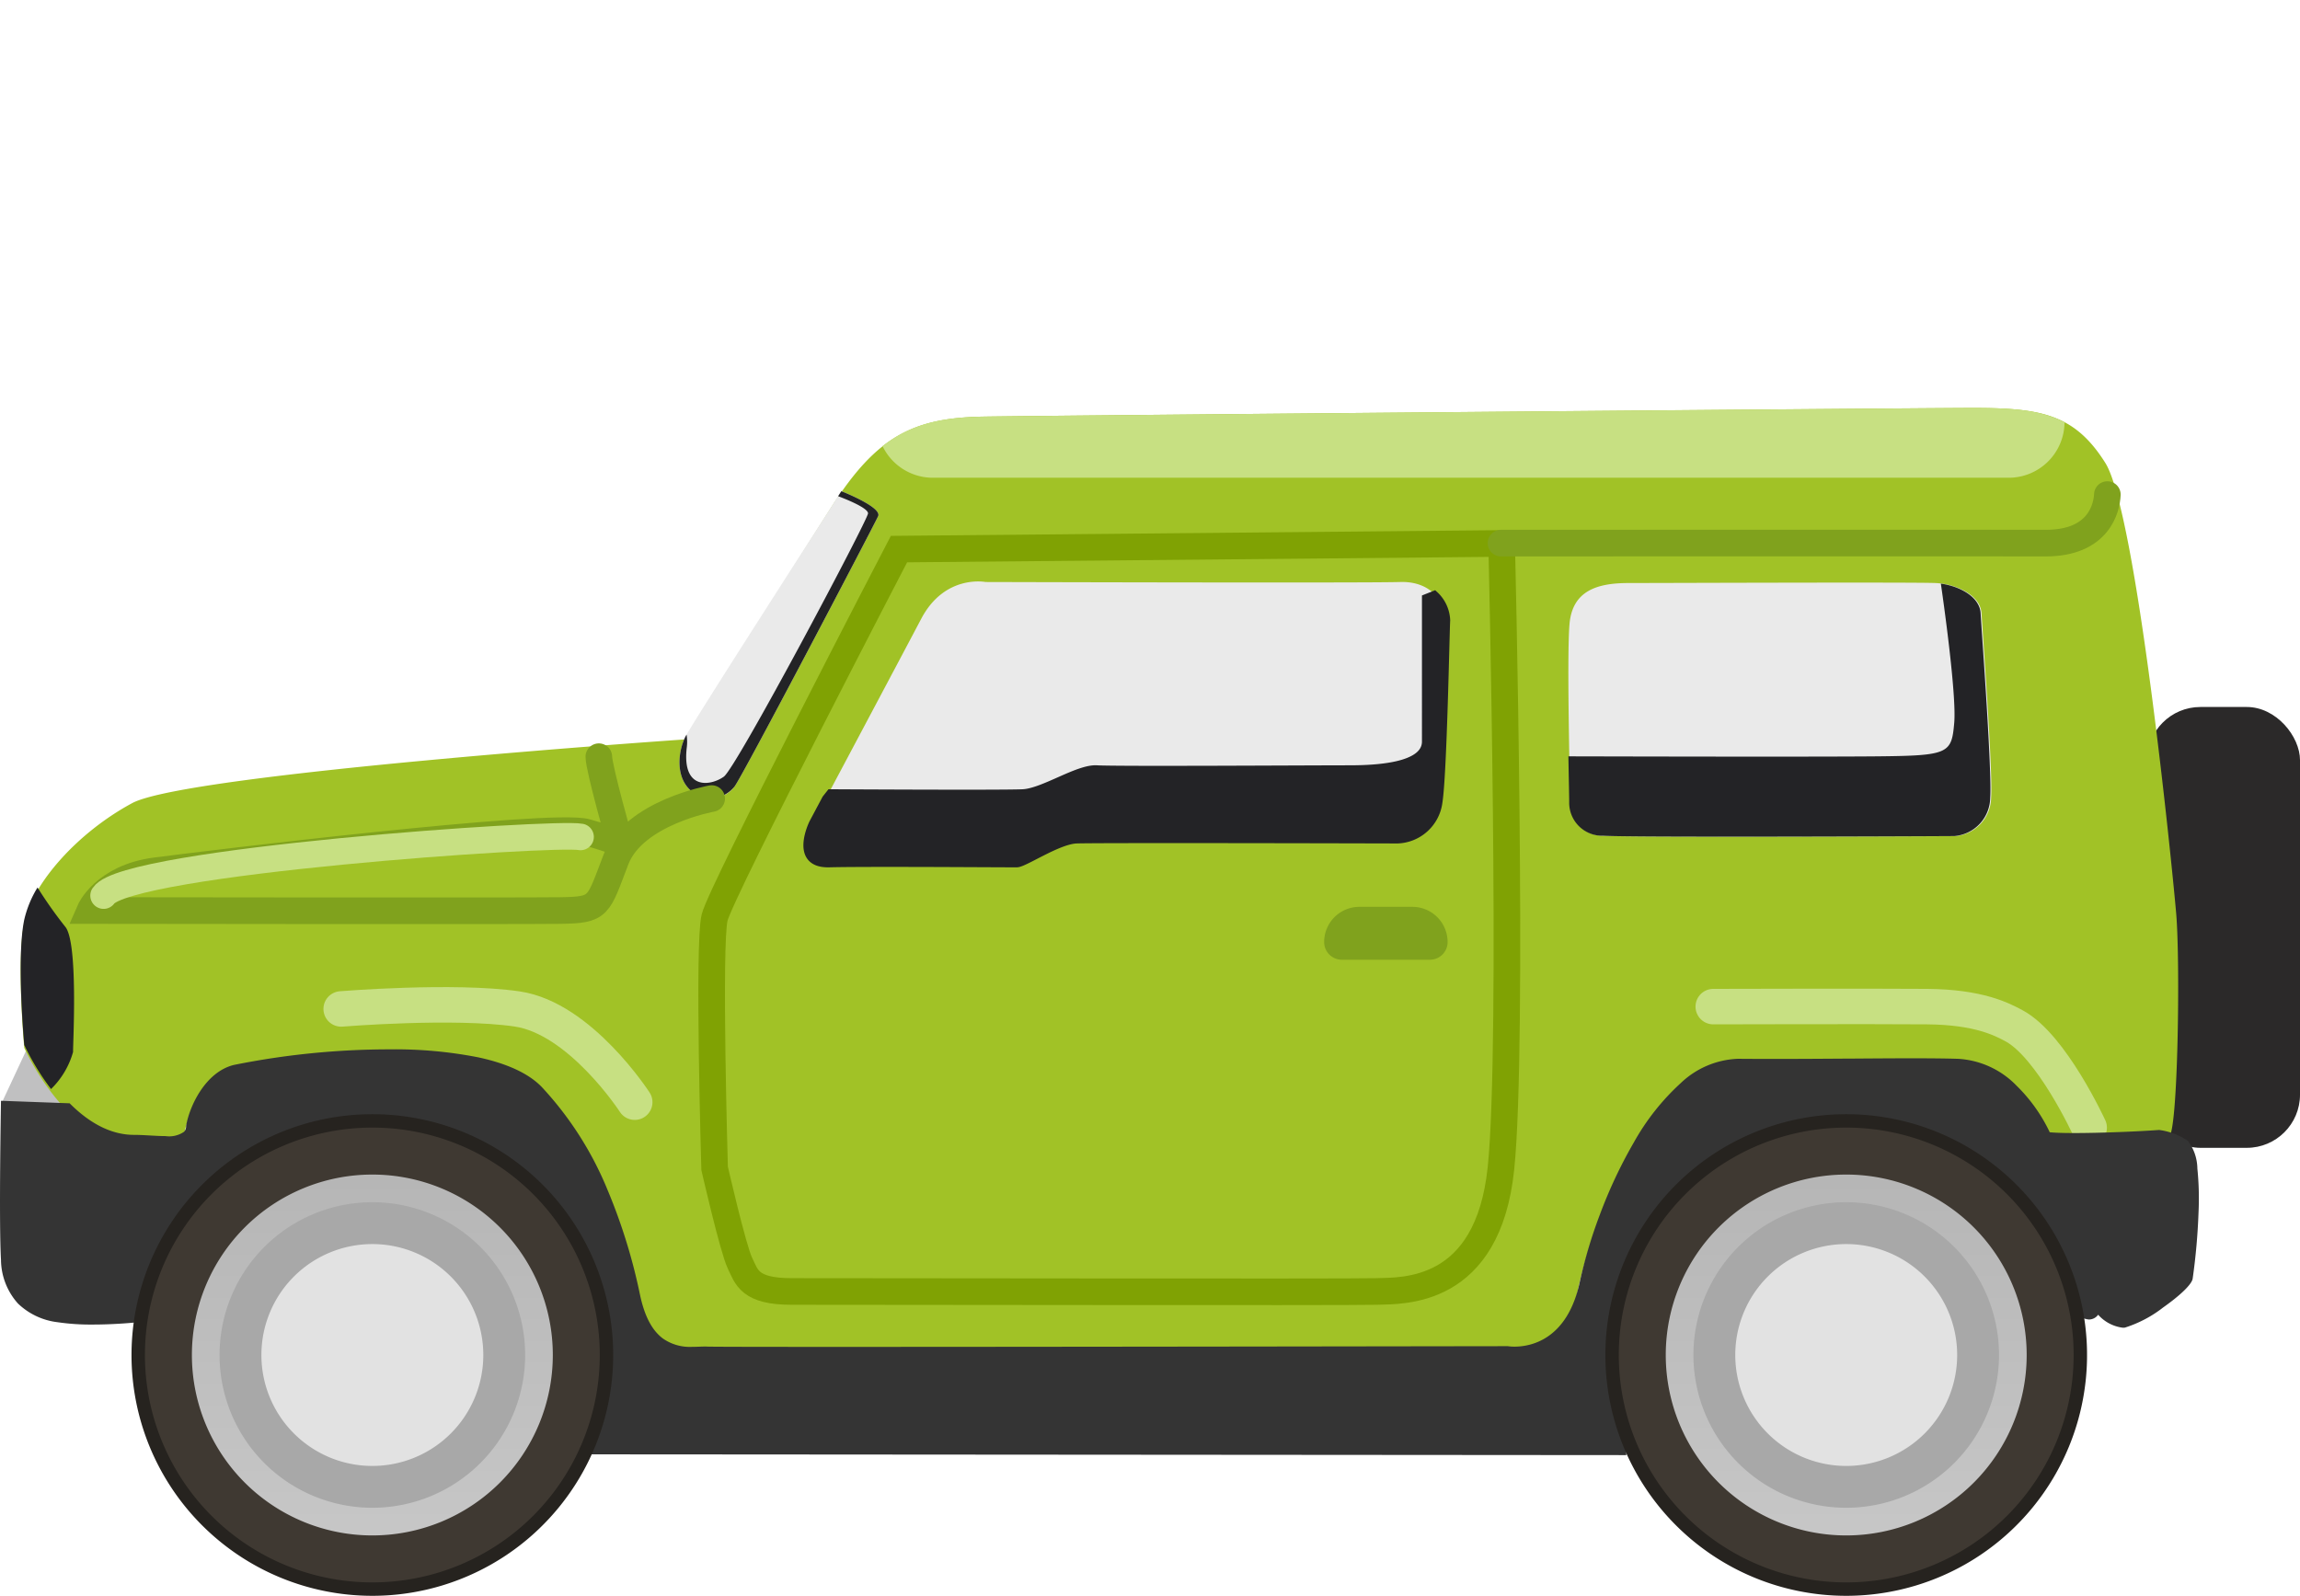 <svg xmlns="http://www.w3.org/2000/svg" xmlns:xlink="http://www.w3.org/1999/xlink" width="259.315" height="180" viewBox="0 0 259.315 180">
  <defs>
    <linearGradient id="linear-gradient" x1="3.095" y1="0.97" x2="3.095" y2="-0.048" gradientUnits="objectBoundingBox">
      <stop offset="0" stop-color="#c6c6c6"/>
      <stop offset="1" stop-color="#b5b5b5"/>
    </linearGradient>
  </defs>
  <g id="illust-mountain-car-3" transform="translate(-454 -5073)">
    <path id="Path_15289" data-name="Path 15289" d="M2214.807,4845.248l-2.924,6.264h7.363Z" transform="translate(-1757.796 346.079)" fill="#c0c0c1"/>
    <rect id="Rectangle_313" data-name="Rectangle 313" width="17.233" height="49.709" rx="6" transform="translate(696.083 5152.72)" fill="#2b2929"/>
    <path id="Path_15266" data-name="Path 15266" d="M2290.175,4851.5s-56.112,3.828-62.341,7.188-11.245,9.1-12.158,13.458,0,14.145,0,14.145,4.784,10.7,12.158,10.716c2.64.006,5.907.675,5.874-.993.389-2.3,2.2-6.1,5.378-6.889,4.944-1.229,28.2-4.285,34.73,2.485s9.6,16.482,11.076,23.444,5.62,5.73,7.576,5.824,90.264-.048,90.264-.048,6.347,1.149,8.125-7.3,8.6-25.176,17.859-25.1,19.514-.166,24.782,0,8.882,5.182,10.333,8.283a112.378,112.378,0,0,0,13.621-.393c1.049-.217,1.31-19.742.84-25.208s-4.461-45.18-7.987-50.788-7.384-6.232-15.429-6.2-103.207.846-111.062.978-12.052,2.193-17.159,10.24S2290.175,4851.5,2290.175,4851.5Z" transform="translate(-1758.938 304.876)" fill="#a1c226"/>
    <path id="Intersection_6" data-name="Intersection 6" d="M5.678,7.871A6.3,6.3,0,0,1,0,4.3C3.108,1.859,6.54,1.059,11.336.978,19.192.847,114.353.032,122.4,0c4.873-.019,8.209.2,10.866,1.627a6.3,6.3,0,0,1-6.3,6.244Z" transform="translate(553.502 5119)" fill="#c7e082"/>
    <path id="Path_15267" data-name="Path 15267" d="M2421.875,4837.179l-67.945.635s-20.035,38.517-20.786,41.542,0,28.288,0,28.288,2.077,9.07,2.847,10.663,1.044,3.229,5.881,3.217,62.893.093,65.916,0,12.539.316,14.011-13.88S2421.875,4837.179,2421.875,4837.179Z" transform="translate(-1798.574 297.102)" fill="none" stroke="#80a203" stroke-width="3"/>
    <g id="Group_4973" data-name="Group 4973" transform="translate(530.609 5128.387)">
      <path id="Path_15270" data-name="Path 15270" d="M2345.587,4828.287s4.609,1.8,4.15,2.813-15.444,29.622-16.21,30.511a3.307,3.307,0,0,1-4.624.655c-2.092-1.469-1.751-4.588-.9-6.281S2345.587,4828.287,2345.587,4828.287Z" transform="translate(-2327.338 -4828.287)" fill="#eaeaea"/>
      <path id="Intersection_3" data-name="Intersection 3" d="M1.564,33.979C-.527,32.51-.186,29.391.66,27.7c.029-.057.075-.142.139-.252a5.353,5.353,0,0,1,.01,1.559C.3,33.775,3.56,33.223,5,32.188S21.259,3.2,21.259,2.5,17.975.6,17.885.564L18.248,0s4.609,1.8,4.15,2.814S6.954,32.436,6.188,33.325A3.657,3.657,0,0,1,3.531,34.66,3.392,3.392,0,0,1,1.564,33.979Z" transform="translate(0 0)" fill="#232326"/>
    </g>
    <path id="Path_15271" data-name="Path 15271" d="M2535.444,4828.859c-.062,1.484-.935,5.5-7,5.475s-61.365,0-61.365,0" transform="translate(-1843.849 299.907)" fill="none" stroke="#80a21d" stroke-linecap="round" stroke-width="3"/>
    <g id="Group_4974" data-name="Group 4974" transform="translate(545.08 5138.565)">
      <path id="Path_15275" data-name="Path 15275" d="M2415.962,4843.973c-4.016.123-46.757,0-46.757,0s-4.591-.9-7.249,4.145S2349.809,4871,2349.809,4871s-2.273,4.576,1.762,4.464,20.347.015,21.17,0,4.6-2.6,6.7-2.689,34.851-.007,36.188,0a4.778,4.778,0,0,0,4.585-4.13c.516-3.184.8-19.428.879-20.531S2419.978,4843.851,2415.962,4843.973Z" transform="translate(-2349.171 -4843.911)" fill="#eaeaea"/>
      <path id="Intersection_1" data-name="Intersection 1" d="M.638,25.7l1.45-2.727.48-.609s19.323.111,21.668,0,6.245-2.833,8.35-2.7,24,0,28.477,0,8.676-.64,8.676-3.186V.352L70.623,0a4.059,4.059,0,0,1,1.3,2.817c-.078,1.1-.363,17.348-.879,20.531a4.778,4.778,0,0,1-4.585,4.13c-1.337-.007-34.083-.089-36.188,0s-5.88,2.674-6.7,2.689c-.307.005-2.76-.009-5.927-.023C12.3,30.12,4.933,30.1,2.4,30.167l-.144,0C-1.58,30.169.638,25.7.638,25.7Z" transform="translate(0 1.567)" fill="#232326" stroke="#232326" stroke-width="1"/>
    </g>
    <g id="Group_4975" data-name="Group 4975" transform="translate(630.829 5138.695)">
      <path id="Path_15269" data-name="Path 15269" d="M2519.938,4843.887c-2.328-.108-31.08,0-34.612,0s-6.317.862-6.651,4.6.086,19.315.066,20.166a3.724,3.724,0,0,0,3.844,3.734c3.378.2,38.066.053,39.578.036a4.4,4.4,0,0,0,4.047-4.357c.208-3.04-.968-18.7-1.082-20.76S2522.267,4843.995,2519.938,4843.887Z" transform="translate(-2478.547 -4843.839)" fill="#eaeaea"/>
      <path id="Intersection_2" data-name="Intersection 2" d="M3.935,28.43A3.725,3.725,0,0,1,.09,24.7C.1,24.4.05,22.269,0,19.476c5.02.013,27.664.067,34.826,0,8.072-.078,8.377-.307,8.676-3.784C43.782,12.408,42.176,1.248,41.994,0c2.144.3,4.381,1.491,4.484,3.349.113,2.064,1.289,17.72,1.081,20.76a4.395,4.395,0,0,1-4.047,4.356c-.915.01-13.987.069-24.912.069C11.478,28.535,5.268,28.51,3.935,28.43Z" transform="translate(0 0.114)" fill="#232326"/>
    </g>
    <g id="Rectangle_314" data-name="Rectangle 314" transform="translate(603.292 5175.255)" fill="#a1c226" stroke="#80a21d" stroke-width="3">
      <path d="M3.977,0H9.942a3.977,3.977,0,0,1,3.977,3.977v0A1.988,1.988,0,0,1,11.93,5.965H1.988A1.988,1.988,0,0,1,0,3.977v0A3.977,3.977,0,0,1,3.977,0Z" stroke="none"/>
      <path d="M3.971,1.5H9.948a2.471,2.471,0,0,1,2.471,2.471v0a.494.494,0,0,1-.494.494H1.994A.494.494,0,0,1,1.5,3.971v0A2.471,2.471,0,0,1,3.971,1.5Z" fill="none"/>
    </g>
    <path id="Intersection_5" data-name="Intersection 5" d="M.406,17.759s-.913-9.789,0-14.145A12.182,12.182,0,0,1,1.9,0,48.519,48.519,0,0,0,5.016,4.412c1.494,1.72.873,13.182.891,14.133a9.33,9.33,0,0,1-2.485,4.181A28.315,28.315,0,0,1,.406,17.759Z" transform="translate(456.331 5173.075)" fill="#232326"/>
    <path id="Path_15293" data-name="Path 15293" d="M2256.3,4761.109s-8.758,1.565-10.8,6.886-1.788,5.672-6.247,5.739-53.065,0-53.065,0,1.614-3.728,7.408-4.483,44.615-5.483,48.587-4.35,3.835,1.37,3.835,1.37-2.432-8.53-2.441-9.884" transform="translate(-1722.061 401.937)" fill="none" stroke="#80a21d" stroke-linecap="round" stroke-width="3"/>
    <path id="Path_15294" data-name="Path 15294" d="M2631.375,4755.688c2.556-3.875,50.859-7.187,53.774-6.616" transform="translate(-2165.695 418.299)" fill="none" stroke="#c7e082" stroke-linecap="round" stroke-width="3"/>
    <path id="Path_15295" data-name="Path 15295" d="M2506.575,4814.545s-4.246-9.247-8.494-11.5c-1.355-.72-3.931-2.1-9.778-2.15s-24.111,0-24.111,0" transform="translate(-1817.029 385.61)" fill="none" stroke="#c7e082" stroke-linecap="round" stroke-width="4"/>
    <path id="Path_15297" data-name="Path 15297" d="M2508.074,4809.989s-6.127-9.476-13.271-10.514-19.825,0-19.825,0" transform="translate(-1982.512 387.292)" fill="none" stroke="#c7e082" stroke-linecap="round" stroke-width="4"/>
    <path id="Subtraction_1" data-name="Subtraction 1" d="M183.358,45.752h0c-1.054,0-108.719-.085-116.6-.085-3.009,0-4.119-4.963-5.524-11.246-1.172-5.24-2.5-11.178-5.261-15.925a17.121,17.121,0,0,0-5.357-5.9,14.157,14.157,0,0,0-3.762-1.741,17.137,17.137,0,0,0-4.638-.669l-.446,0A26.732,26.732,0,0,0,28.6,13.4a25.576,25.576,0,0,0-8,7.076,31.552,31.552,0,0,0-3.972,7.076,23.762,23.762,0,0,0-1.072,3.216l-.01,0c-.419.044-2.631.262-5.077.262a25.558,25.558,0,0,1-3.979-.264,7.761,7.761,0,0,1-4.465-2.107A7.485,7.485,0,0,1,.111,23.723c-.248-4.284,0-17.79,0-17.926l7.741.284C10.2,8.438,12.636,9.636,15.1,9.642c.6,0,1.229.037,1.84.071s1.188.067,1.723.067A2.949,2.949,0,0,0,20.739,9.3a.858.858,0,0,0,.239-.652c.38-2.241,2.175-6.094,5.377-6.889A88.7,88.7,0,0,1,43.881,0,48.651,48.651,0,0,1,53.928.9c3.289.709,5.7,1.835,7.158,3.349A38.27,38.27,0,0,1,68.519,15.9,63.953,63.953,0,0,1,72.161,27.69c.506,2.389,1.352,4,2.585,4.919a5.3,5.3,0,0,0,3.3.935c.259,0,.508-.008.763-.018h.041c.225-.008.437-.016.634-.016.1,0,.18,0,.258.006.447.021,5.443.032,14.848.032,24.75,0,73.32-.077,75.376-.08H170a4.8,4.8,0,0,0,.763.052c1.748,0,5.966-.717,7.363-7.355a53.591,53.591,0,0,1,2.232-7.478,53.658,53.658,0,0,1,3.872-8.233A26.548,26.548,0,0,1,189.5,3.8a9.868,9.868,0,0,1,6.422-2.736h.064c1.258.01,2.578.015,4.038.015,2.731,0,5.448-.018,8.224-.037l.382,0h.012c2.5-.018,4.864-.035,6.963-.035,2.234,0,3.875.019,5.164.059a9.959,9.959,0,0,1,6.6,3.041A18.272,18.272,0,0,1,231.1,9.348c.6.058,1.527.088,2.762.088,3.027,0,7.327-.181,9.574-.348a7.517,7.517,0,0,1,3.259,1.248,5.305,5.305,0,0,1,1.049,3.1,33.379,33.379,0,0,1,.133,4.9,71.258,71.258,0,0,1-.664,7.524c-.133.761-1.8,2.168-3.312,3.231a13.733,13.733,0,0,1-4.324,2.283,2.249,2.249,0,0,1-.238.013,4.448,4.448,0,0,1-2.782-1.466,1.269,1.269,0,0,1-1.082.538,4.772,4.772,0,0,1-2.953-1.707,37.268,37.268,0,0,1-5.379-7.547,20.314,20.314,0,0,0-8.466-8.176,23.667,23.667,0,0,0-10.744-2.354,36.106,36.106,0,0,0-6.934.71,46.781,46.781,0,0,0-6.737,1.877c-2.611.936-4.808,3.227-6.532,6.808a41.889,41.889,0,0,0-3.212,10.976,89.935,89.935,0,0,0-1.161,14.7Z" transform="translate(454 5191.326)" fill="#343434"/>
    <g id="wheel" transform="translate(635 5198.635)">
      <path id="Path_14293" data-name="Path 14293" d="M0,27.154A27.153,27.153,0,1,1,27.151,54.308,27.153,27.153,0,0,1,0,27.154Z" transform="translate(0 0)" fill="#26231f"/>
      <path id="Path_14294" data-name="Path 14294" d="M0,25.64A25.641,25.641,0,1,1,25.64,51.282,25.641,25.641,0,0,1,0,25.64Z" transform="translate(1.512 1.513)" fill="#3f3932"/>
      <path id="Path_14295" data-name="Path 14295" d="M0,20.346A20.346,20.346,0,1,1,20.346,40.692,20.346,20.346,0,0,1,0,20.346Z" transform="translate(6.807 6.808)" fill="url(#linear-gradient)"/>
      <path id="Path_14296" data-name="Path 14296" d="M0,17.227A17.227,17.227,0,1,1,17.228,34.454,17.228,17.228,0,0,1,0,17.227Z" transform="translate(9.926 9.927)" fill="#a8a8a8"/>
      <path id="Path_14297" data-name="Path 14297" d="M0,12.509A12.509,12.509,0,1,1,12.51,25.019,12.509,12.509,0,0,1,0,12.509Z" transform="translate(14.644 14.645)" fill="#e2e2e2"/>
    </g>
    <g id="wheel-2" data-name="wheel" transform="translate(468.828 5198.635)">
      <path id="Path_14293-2" data-name="Path 14293" d="M0,27.154A27.153,27.153,0,1,1,27.151,54.308,27.153,27.153,0,0,1,0,27.154Z" transform="translate(0 0)" fill="#26231f"/>
      <path id="Path_14294-2" data-name="Path 14294" d="M0,25.64A25.641,25.641,0,1,1,25.64,51.282,25.641,25.641,0,0,1,0,25.64Z" transform="translate(1.512 1.513)" fill="#3f3932"/>
      <path id="Path_14295-2" data-name="Path 14295" d="M0,20.346A20.346,20.346,0,1,1,20.346,40.692,20.346,20.346,0,0,1,0,20.346Z" transform="translate(6.807 6.808)" fill="url(#linear-gradient)"/>
      <path id="Path_14296-2" data-name="Path 14296" d="M0,17.227A17.227,17.227,0,1,1,17.228,34.454,17.228,17.228,0,0,1,0,17.227Z" transform="translate(9.926 9.927)" fill="#a8a8a8"/>
      <path id="Path_14297-2" data-name="Path 14297" d="M0,12.509A12.509,12.509,0,1,1,12.51,25.019,12.509,12.509,0,0,1,0,12.509Z" transform="translate(14.644 14.645)" fill="#e2e2e2"/>
    </g>
    <rect id="Rectangle_379" data-name="Rectangle 379" width="259" height="180" transform="translate(454 5073)" fill="none"/>
  </g>
</svg>
